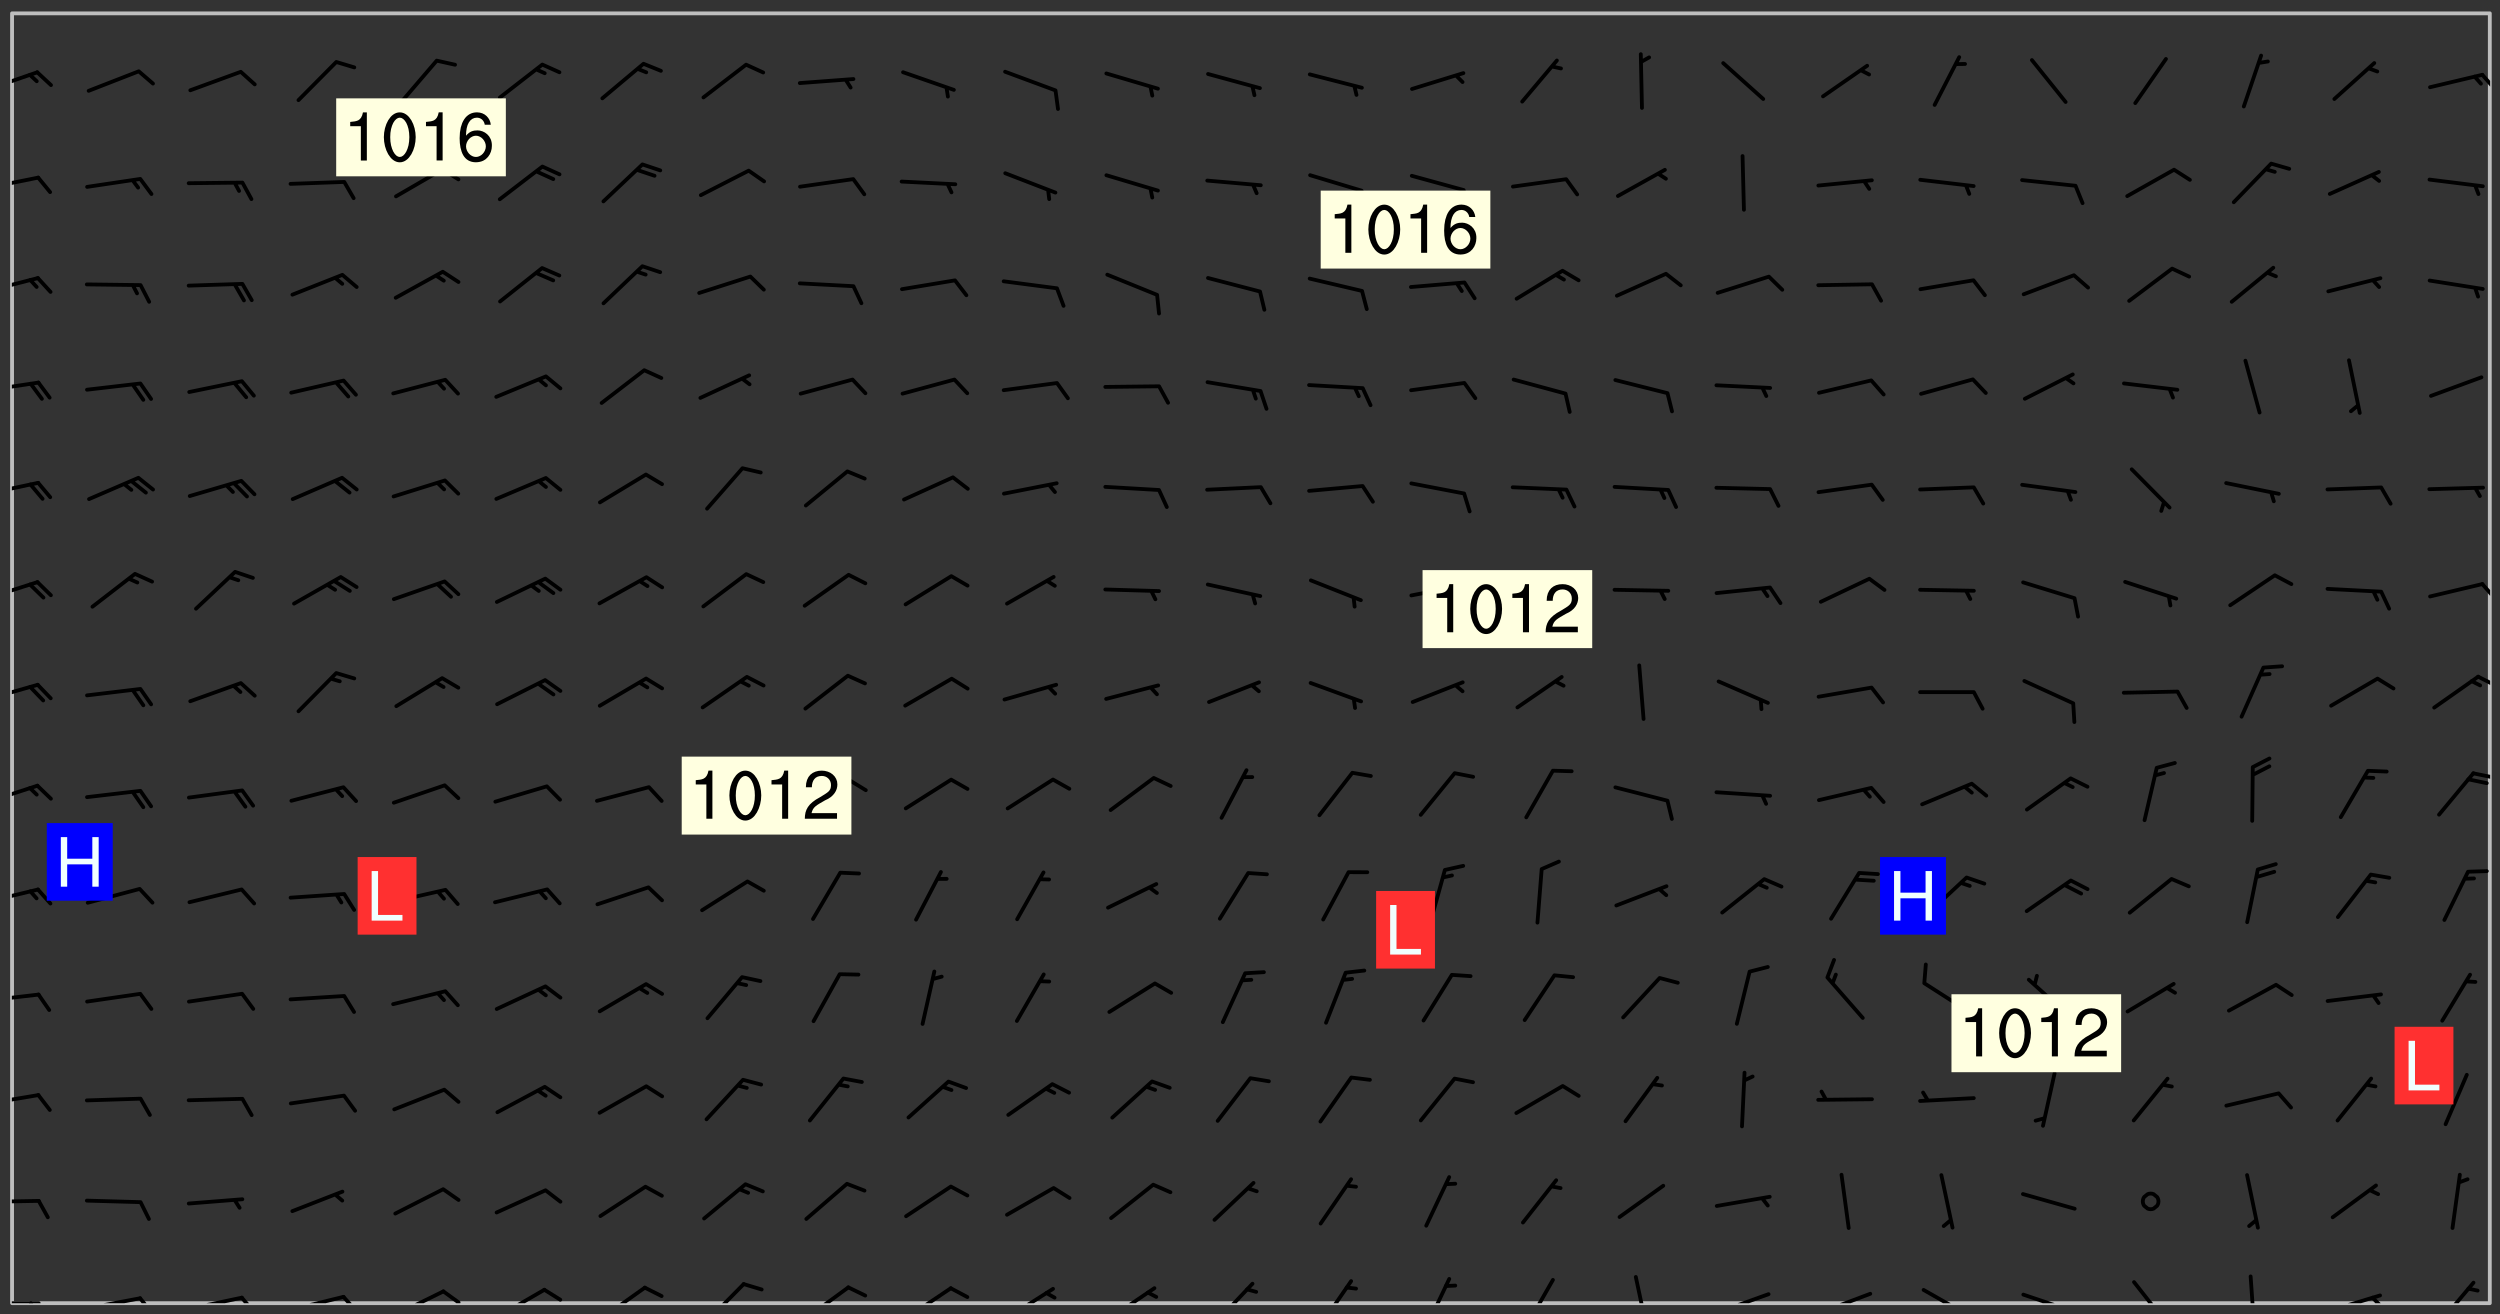 <svg xmlns="http://www.w3.org/2000/svg" role="img" xmlns:xlink="http://www.w3.org/1999/xlink" viewBox="142.45 309.95 326.84 171.84"><rect x="142.45" y="309.95" width="326.84" height="171.84" fill="#333333" stroke="none"/><defs><clipPath id="a"><path d="M144 311.672h324v168.656H144zm0 0"/></clipPath><clipPath id="b"><path d="M144 480h4v.328h-4zm0 0"/></clipPath><clipPath id="c"><path d="M146 480h2v.328h-2zm0 0"/></clipPath><clipPath id="d"><path d="M153 479h9v1.328h-9zm0 0"/></clipPath><clipPath id="e"><path d="M160 479h3v1.328h-3zm0 0"/></clipPath><clipPath id="f"><path d="M166 479h9v1.328h-9zm0 0"/></clipPath><clipPath id="g"><path d="M173 479h3v1.328h-3zm0 0"/></clipPath><clipPath id="h"><path d="M180 479h8v1.328h-8zm0 0"/></clipPath><clipPath id="i"><path d="M187 479h3v1.328h-3zm0 0"/></clipPath><clipPath id="j"><path d="M193 478h8v2.328h-8zm0 0"/></clipPath><clipPath id="k"><path d="M200 478h3v2.328h-3zm0 0"/></clipPath><clipPath id="l"><path d="M207 478h7v2.328h-7zm0 0"/></clipPath><clipPath id="m"><path d="M213 478h3v2.328h-3zm0 0"/></clipPath><clipPath id="n"><path d="M220 478h8v2.328h-8zm0 0"/></clipPath><clipPath id="o"><path d="M234 477h6v3.328h-6zm0 0"/></clipPath><clipPath id="p"><path d="M247 478h7v2.328h-7zm0 0"/></clipPath><clipPath id="q"><path d="M260 478h8v2.328h-8zm0 0"/></clipPath><clipPath id="r"><path d="M273 478h8v2.328h-8zm0 0"/></clipPath><clipPath id="s"><path d="M287 478h7v2.328h-7zm0 0"/></clipPath><clipPath id="t"><path d="M301 477h6v3.328h-6zm0 0"/></clipPath><clipPath id="u"><path d="M314 477h6v3.328h-6zm0 0"/></clipPath><clipPath id="v"><path d="M328 476h5v4.328h-5zm0 0"/></clipPath><clipPath id="w"><path d="M341 477h5v3.328h-5zm0 0"/></clipPath><clipPath id="x"><path d="M356 476h3v4.328h-3zm0 0"/></clipPath><clipPath id="y"><path d="M366 478h8v2.328h-8zm0 0"/></clipPath><clipPath id="z"><path d="M380 478h8v2.328h-8zm0 0"/></clipPath><clipPath id="A"><path d="M393 478h8v2.328h-8zm0 0"/></clipPath><clipPath id="B"><path d="M406 478h8v2.328h-8zm0 0"/></clipPath><clipPath id="C"><path d="M412 480h2v.328h-2zm0 0"/></clipPath><clipPath id="D"><path d="M421 477h6v3.328h-6zm0 0"/></clipPath><clipPath id="E"><path d="M436 476h2v4.328h-2zm0 0"/></clipPath><clipPath id="F"><path d="M446 479h8v1.328h-8zm0 0"/></clipPath><clipPath id="G"><path d="M452 479h2v1.328h-2zm0 0"/></clipPath><clipPath id="H"><path d="M461 477h6v3.328h-6zm0 0"/></clipPath><clipPath id="I"><path d="M144 466h4v2h-4zm0 0"/></clipPath><clipPath id="J"><path d="M144 452h4v3h-4zm0 0"/></clipPath><clipPath id="K"><path d="M144 439h4v3h-4zm0 0"/></clipPath><clipPath id="L"><path d="M144 425h4v4h-4zm0 0"/></clipPath><clipPath id="M"><path d="M144 412h4v4h-4zm0 0"/></clipPath><clipPath id="N"><path d="M465 410h3v2h-3zm0 0"/></clipPath><clipPath id="O"><path d="M144 399h4v3h-4zm0 0"/></clipPath><clipPath id="P"><path d="M466 398h2v2h-2zm0 0"/></clipPath><clipPath id="Q"><path d="M144 385h4v4h-4zm0 0"/></clipPath><clipPath id="R"><path d="M466 386h2v3h-2zm0 0"/></clipPath><clipPath id="S"><path d="M144 372h4v3h-4zm0 0"/></clipPath><clipPath id="T"><path d="M144 359h4v3h-4zm0 0"/></clipPath><clipPath id="U"><path d="M144 346h4v3h-4zm0 0"/></clipPath><clipPath id="V"><path d="M144 332h4v3h-4zm0 0"/></clipPath><clipPath id="W"><path d="M144 319h4v3h-4zm0 0"/></clipPath><clipPath id="X"><path d="M466 319h2v3h-2zm0 0"/></clipPath><g id="Y" clip-path="url(#clip1)"><path fill="#fff" fill-opacity="0" fill-rule="evenodd" d="M0 0h1000v1000H0zm0 0"/><path fill="#d3d3d3" fill-opacity="0" fill-rule="evenodd" d="M162.152 355.867l-.234.293.059.234.117.172.176.234.293.348.113.059.117-.172.059-.234.176-.176.465-.176h.699l.234.293.289.816.059.176.176.23.352.234.699.699.172.176.234.348.234.41.289.582.41.465.23.234.234.176.117.23.176.293.172 1.164v.234l.059.289.059.117.117.117.348.41.117.172.176.176.176.234.117.172.172.352.059.234.234.406.234-.059-.176.176-.059.93h-.582l-.234-.113-.348.113-.117.117-.059.293-.059.176-.117.172-.465.293-.059.234-.059.113v.645l.059.172v.41l.059.059v.406l.059.406.117.176.059.059.23.641-.059.293v.699l-.059.582v.234l-.059.23-.055.352v1.922l.055.117h.426l-.367.117-.023.352.891 1.168 1.742.539 1.34.359v.539l.09.809.535.715 1.52.27.891-.086.09 1.164.535.18 1.16-.18 2.055-.984 1.16-.363 1.879-.176 1.695-.18-.18.719-1.516.086-1.25.09-.805.27-1.074.809.27.719.535.898-.18.625-.266.809.266 1.078.625.898.805.18 1.25-.18-.266.723.098.504.055.293v.172l.059.293v.406l.176.117.352.117h.406l.293-.176.113-.117.059-.117.117-.23.059-.176.352-.465.23-.176.176-.059.176.059.059.176.117.988.055.469.059.172.117.234.176.059.816.059h.289l.117.234.059.406.059.352v1.105l.117.293.117.348.289.699.176.352.582.754.352.176.172.059.469.234.641.465.348.234.293.176.293.055.23.062.816.348.293.176.113.172.352.352.117.176.523.641v.289l.059.352v.348l.059.352.059.289.117.059.172.059h.176l.582.234.176.117.176.289.176.234.113.234.293.23.117.117v.41l.059.055.289.234.234.117.059.117.117.172.059.117.23.234.059.176.234.059.117.059-.117.113-.059.117v.117l-.117.293-.117.289v.582l.176.117.117.059.059.117.117.117.113.059.176.348.059.352.059.406v.176l-.059.176-.117.699v.172l.117.176.293.293h.406l.176.117.117.172.117.293v.234h-.527l-.23-.234h-.234l-.176.059-.059.699.059.348.117.176.176.41.117.23.289.469.176.055h.523l.234.059.758.641.059.293v.234l.059.059.23.348v.352l-.117.172v.293l.293.289.293.176.172.059.293.176.293.117.582.406.289.234.293.176.219.16.016.012.23.176.641.523.176.234.117.176.176.176.113.172v.641l.117.176.469.117.582.117.234.059.23.113.293.117.113.059.586.352.289.172.176.062.176.055.176.059.699.352.289.176.234.055.289.176.234.117.641.406.293.117.172.059.234.059.41.059.23.059.234.117.059.172-.41.176.469.059.059.293.113.234.176.055.234.059.176.059.406.117.641.234.117.172.059.234v.176l-.059.117-.059.406.234.234.117.059.348.117.641.23.176.117.289.117.176.176.234.465.582 1.105.176.176.348.176.176.117.352.117 1.047.523.234.059.465.113.293.059.465.176.758.582.234.234.348.465.176.176.289.234.816.699.293.176.289.289.293.176.293.289.695.641.176.176.293.234.289.234.469.289.641.582.348.234.234.293.348.348.352.465.934.992.348.406.117.176.234.059.113.117.645.176.23.113.234.059.293.176.23.117.934.699.406.406.234.176.406.176.234.117.816.348.348.234.234.117.293.289.23.117.758.352.352.172.23.059.293.117.234.059.871.176h.816l.469.23.172.059.875.699.465.117.293.059.176.059.23.059.469.059.348.059.352.059.406.059h.293l.172.059v.23l.176.176h.293l.348.059.352.059.699.117h.641l.465-.234.293-.176.172-.117.41-.172.289-.176.934-.465.469-.293.523-.293.465-.172.465-.176 1.051-.465.289-.117.41-.117.289-.117.527-.176 1.516-.699.582-.348.289-.059.293-.059.348-.117.875-.23.352-.117h.113l.234-.059.875-.234.234-.059h.812l.352-.059.816-.117.172-.059.352-.055.293-.059.23-.059.816-.176.176-.059h.348l.234-.059.465-.117.758-.172.234-.059h.348l.41-.117.289-.059 1.285-.059h.289l.41-.059.23-.059h.176l.875-.117h.406l.41-.117h.348l.352-.113.871-.059h1.75l1.047.289.41.117.289.117.352.117.289.117 1.051.172.289.059h.293l.293.059.172.059.41.059.172.059.117.059h.117l.117.059.352.059h.113l.41.066 1.922.395 1.926.395 1.52.449 1.695.719 2.145.805 1.605-.719 1.43-.805 1.16-1.078 1.25-.449 3.035-.719 1.875-.359 2.145-1.348 2.234-1.254 2.5-1.258 1.695-.449 1.785-.18 1.16-.27.625.539 1.34-.27.715-.988.984-1.344.445-.18.805-.359 1.875-.539 1.785-.449 1.25-.27 1.16-.09 1.699-.09 1.961-.27 1.25-.09h.539l.625-.09h.891l2.145-.18 2.41-.18 2.59-.09 1.695.18 1.609.09 1.43.359 1.16.719 1.875.988 1.16 1.527.266.715.629.09.355.898.535.539.535 1.527 1.074.359h.535l-.805.535.09 1.707.715 2.695.891.805.895.988.715 1.258 1.785.539 1.52-.18.355 1.344 1.609-.805.98-.539.27.27.316-.215.219-.145.801.449.449-.359h.355l.535-.27.539-.719.535-.27.625-.988 1.16.449.84.371 1.395.617 1.695-.18h1.605l1.785.09.18-1.707.535-1.344.805.27.492.848.402.406-.09.539v.359l.715.449.711-.27h1.43l.359.988.445 1.258.715 1.344 1.25.629 1.695.629.715-.18.18-.539.98-.09.449.359.086 1.258-.266.629-.535.18v.539l.715.984.266.539.984.988.801 1.078-.266.359-.09.898-.625 2.332-.355 2.066-.09 1.793-.18.719-.09.539v1.438l-.98 1.883-.359 1.707-.535.898-.805 1.168-.266.539 2.055 1.254.086.359-.355.539-.09-.18v.809l.09 1.438-.445.715-1.074.094-.266.715.535.898.805.719 1.16.809 1.34.27.445.359-.355.449-1.789-.09-1.25-.449-.715-.719-.625-.09-.176 3.59-.188 1.309h89.359V311.703h-55.27v49.082l.762.125 3.289.543 2.023 2.836v2.754l2.352.332 2.348.332h4.051l-1.379 4.16-2.023.707-2.023.703-.543.344-2.594 1.617-.188.117-2.023-2.078-.73-2.742-2.672-2.078-1.375-3.5-.066-.082-1.957-2.672 2.75-1.418v-49.082H294.422v91.414l.117.031.133.012.074.074.105.047.09.059.086.059.09.059.297.297.059.09.031.117.027.117.016.137-.031.117-.059.09-.059.086-.043.105-.047.102-.027.121v.145l.176.27.148.148.074.086.074.074.043.105.062.09.059.086.043.105.059.09.047.102.043.105.059.086.117.18.074.074.062.086.059.09.043.105.059.09.059.086.062.09.059.09.043.102.117.18.074.074.059.086.074.074.09.059.105.047h.148l.133-.016.133.016.102-.047.074-.074.047-.102-.016-.133v-.148l-.047-.105-.027-.117-.047-.102-.027-.121-.043-.102-.062-.09-.043-.102-.043-.105-.031-.117-.016-.133-.012-.137.086-.059.059-.086.121-.031.043.105.016.133v.117l.059.102.059.09.09.059.148.148.059.09.043.105-.012.102.086.059.105.047.086.059.09.059.074.074-.117.027-.105.047-.086.059-.074.074-.059.09-.062.086-.027.121-.047.102-.043.105-.031.117-.012.133-.016.133v.148l.027.117.047.105.043.102.059.09.074.074.09.059.074.074.09.059.059.09.043.105.047.102.117.031.133.016h.148l.117-.031.105.043.043.105.047.102.027.121L299.5 410l.027.117.031.121.027.117.105.043.102.047.133-.016.148.148.062.086.074.074.07.074.09.062.105.043.102.043.117.031.137.016.117-.031.074-.074.027-.117-.012-.133-.031-.121-.027-.117.043-.105h.117l.09.062.117.027h.148l.133.016h.148l.133.016.133-.016h.148l.133-.016.133-.012.137.012.117-.027.133-.016.191-.059-.059.176-.016.133-.027.121-.016.133-.059.086-.133.016-.105.047-.105.043-.117.031-.117.027-.266.031h-.148l-.133.016-.074.074.059.086.148.148.117.18.074.07.09.062.09.059.086.059.09.059.102.043.105.062.105.043.086.059.105.047.102.043.18.117.059.09-.043.102-.047.105.016.133.223.223.059.09.043.102.031.121.043.102.016.133.031.117.012.137.031.117.148.148.102.043.105.043.117.031.133.016.137.016h.117l.117-.031.09-.059.043-.105.047-.102.043-.105.031-.117.012-.133v-.148l-.012-.133-.016-.133-.031-.117-.043-.105-.047-.105-.043-.102-.043-.105-.016-.133.016-.133.027-.117.031-.117.027-.121.047-.102.09-.059.086-.062.074-.074.09-.059.223-.223.059-.086.074-.074.117-.18.059-.086v-.148l-.074-.074-.102-.047-.105-.043-.102-.043-.059-.09-.047-.105-.027-.117.09-.059.117-.031.102-.043.18-.117.148-.148.012-.133-.012-.105-.09-.059-.133.016h-.148l-.133.016-.133-.016-.121-.031-.086-.059-.074-.074-.059-.09-.062-.086-.117-.18-.059-.086.031-.121.086-.059.121-.031.059-.086v-.121l-.031-.117-.059-.09-.059-.086-.047-.105-.027-.117-.016-.133.059-.09.074-.074.09-.059.117-.18.074-.074.059-.086.148-.148.121-.031.133-.016.133.016.074.074.043.105.016.133-.031.117-.117.031-.133.012-.148.148-.043.105-.047.102-.027.121-.031.117v.148l.031.117.043.105.059.09.074.07.074.074.117.031.121.027.117-.027.133-.016h.117l.09.059.074.074.047.105.059.086.102.047.133.016.105.043.086.059-.012.105-.074.074-.18.117-.059.09-.09.059-.07.074-.074.074-.062.09-.027.117-.016.133.016.133-.016.133v.148l.016.133.027.117.031.121.074.074.09.059.086.059.09.059.117.031v.086l-.102.047-.09.059-.266.031-.117.027h-.148l-.105.043-.102.047-.059.09-.062.234-.012.133-.031.121-.016.133v.293l-.012.133.012.137.016.133.133.016.133.012.121.031.086.059.074.074.047.105.043.102.016.133v.445l-.016.133v.445l.031.266.027.117.016.133.031.117.086.211.031.266v.148l-.031.117-.027.117-.031.121-.027.117-.031.117-.031.121-.012.133-.016.133.09.059.117-.031.102.016.047.105-.031.266v.441l-.043.105-.047.105-.043.102-.043.105-.059.086-.031.121-.043.117-.031.117-.016.133.016.133.059.09.105.047.086.059.059.086-.012.137-.031.117-.043.102v.445l-.016.133v.148l-.031.117-.043.105-.027.117-.047.105-.043.102-.031.121-.027.117-.031.133-.031.117-.027.117-.043.105-.031.117-.031.121-.012.133-.016.133v.297l.027.117v.148l.047.398.027.117.059.09.121.031h.148l.133-.016.059.09v.117l-.059.09-.09.059-.102.043-.105.047-.09.059-.086.059-.137.016-.117-.031-.133-.016-.102.047-.062.086-.012.137-.016.133-.031.117-.027.117-.016.133-.031.121v.297l.016.133.031.117v.148l.012.133v.148l-.027.117-.047.102-.027.121-.031.117-.059.09-.074.074-.102.043-.105.047-.117.027-.121.031-.102-.047.059-.086.105-.047.027-.117.031-.117.027-.121.031-.117v-.148l.016-.133-.031-.117-.043-.105-.105.016-.074.074-.102.043-.09.062-.074.074-.043.102-.016.133-.031.117L304.25 426l-.031.117-.027.117-.031.121-.027.117-.031.117-.043.105-.09.059h-.09l-.117-.031-.031-.086.016-.137-.031-.117v-.148l-.012-.133v-.148l-.062-.234-.027-.121-.043-.102-.047-.105-.059-.086-.059-.09-.043-.105-.062-.086-.148-.148-.07-.074-.105-.047-.105-.043-.102-.043-.297-.297-.09-.074-.086-.059-.105-.043-.09-.062-.086-.059-.105-.043-.09-.059-.086-.062-.074-.07-.105-.047-.086-.059-.105-.043-.09-.062-.102-.043-.105-.043-.086-.059-.105-.047-.105-.043-.102-.047-.09-.059-.102-.043-.105-.043-.09-.062-.117-.027-.133-.016-.133.016H299.75l-.133.016-.117-.031-.09-.059-.074-.074-.09-.059-.102-.047h-.148l-.121-.027-.102-.043-.074-.074-.117-.18-.09-.059-.102-.043-.09-.062-.105-.043-.09-.059-.086-.059-.105-.047-.059-.086-.059-.09-.043-.105-.047-.102-.074-.074-.086-.059-.074-.074-.09-.059-.223-.223-.043-.105-.031-.266.105-.043h.145l.105.043.074.074.09.059.086.059.105.047.09.059.148.148.07.074.148.148.062.086.074.074.086.059.074.074.09.062.09.059.086.059.27.176.102.047.105.043.102.043.047-.074.059-.086.074-.074.07-.074.105.043.074.074.059.09.043.102.047.105.043.105.121.027.117-.027.074-.09.043-.105.059-.09.074-.074.105-.043.117-.027.133.012.09.059.148.148.059.09.043.105.047.102.043.105.043.102.105.047.105.043.133.016.086-.059.059-.09.074-.074.105-.043.117.027.105.047.102.043.105.043.102.047.18.117v.117l-.016.133.016.133.016.137.059.086.102.047.121.027.117.031h.148l.117-.031.059-.09.18-.117.059-.09.074-.074.059-.086.117-.18.18-.117.117.031.09.059.043.074-.016.133v.117l.09.059h.148l.133-.016.133-.012.266-.031.105-.043.117-.031.121-.027.074-.074.07-.074.062-.09-.016-.105-.047-.102-.102-.043-.105-.016-.117.027-.266.031h-.148l-.074-.074-.09-.059-.117-.031-.117-.027-.133-.016h-.148l-.133.016h-.297l-.105-.047-.148-.148-.043-.102-.059-.09.223-.223.086-.059.105-.043.117-.031.133-.016.133.016.137.016.102.043.133-.012.09-.062.102-.043.062-.09-.047-.102-.09-.059-.117-.031-.102-.043-.059-.09-.062-.09v-.117l.016-.133.105-.047.074-.07v-.121l-.09-.059-.031-.117.09-.059.074-.074.043-.105.059-.09.047-.102.016-.133v-.148l-.047-.105-.043-.102-.09-.059-.133-.016-.102-.043-.137-.016-.117-.031h-.445l-.133-.016-.133-.012-.133-.016-.117-.031h-.148l-.133-.016-.133-.012-.266-.031-.121-.043-.086-.059-.074-.074v-.148l.012-.133.105-.047.102-.043.133-.016h.152l.133-.016h.293l.121.031.102.043.09.059.234.062.121-.047.09-.059.102-.043.133-.016.105.043.102.047.133.012.121-.027h.145l.121-.031.117-.027.105-.047.074-.074.086-.059.148-.148.059-.086.047-.105.027-.117.016-.105-.102-.043-.09-.059-.117-.031-.105-.043-.09-.062-.074-.086-.074-.074-.102-.043-.105-.047-.102-.043-.059-.09-.047-.102-.086-.211-.062-.086-.059-.09-.074-.074-.086-.059h-.27l-.117.031-.09.059-.102.043-.133.016-.105-.016-.027-.117-.062-.09-.117-.031-.102-.043-.148-.148-.031-.117-.016-.105.074-.074.18-.117.117-.027.117-.031.137.016.102.043.105.043.102.047.105.043.117.031.133.016.117.027.133.016.105-.016.09-.059-.074-.074-.105-.043-.074-.074-.074-.09-.148-.148-.086-.059-.09-.059-.074-.074-.09-.059-.102-.047-.121-.027-.102-.047-.105-.043-.117-.031-.102-.043-.121-.031h-.148l-.117.031-.105.043-.086.062-.18.117-.086.059-.09.059-.105.047-.086.059-.105.043-.102.043-.105.047-.074.074-.059.09-.059.086-.047.105-.059.086-.074.074-.133-.012-.117-.031h-.117l-.074.074-.09.059-.074.074-.09.059-.086.059-.105.047-.102.043-.137.016-.102-.043-.148-.148-.105-.047h-.086l-.105.047-.102.043-.121.031-.117-.031-.074-.074v-.117l.031-.121.074-.07.059-.09.074-.074.117-.031.105-.043h.293l.133-.016.137-.016.102-.043.09-.059.102-.047.09-.059.133-.012.09.059.133.012.09-.059.086-.059.105-.043.09-.059.086-.062.09-.059.148-.148.059-.086.059-.09.105-.043.133-.016.117.027.121.031.059-.059.059-.09.031-.266.027-.117.105.012.133.016.102-.043.09-.059.059-.09.074-.074.059-.09.047-.102.012-.133-.012-.133-.047-.105-.148-.148-.059-.09-.059-.086-.043-.105v-.445l.016-.133v-.148l.012-.133-.059-.059-.09.059-.102-.043-.18-.117-.086-.059-.062-.09-.059-.09-.074-.074-.086-.059-.121.031-.102.012-.105.047-.086.059-.105.043-.148.148-.09.059-.086.059-.09.062-.105.043-.133.016v-.121l.105-.043.117-.031.074-.07.043-.105v-.148l-.027-.117-.148-.148-.133-.016h-.148l-.117.031-.105.043-.102.043-.09.062-.117.027-.074-.074.012-.133-.043-.102-.043-.105-.09-.059-.117.027-.121.031-.117.031-.102.043-.121.031-.102.043-.105.043-.09.059-.102.016v-.117l.016-.133-.059-.09-.074.043-.148.148-.059.09-.074.074-.047.105-.043.102-.074.074-.059.09-.074.074-.059.086-.074.074-.09.062-.074.07-.074.074-.102.016-.133.016-.105-.043v-.121l.148-.148.043-.102.059-.09.047-.102.043-.105.059-.09.031-.117.043-.102.031-.121.027-.117.047-.105.043-.102.043-.105.074-.07.09-.062.09-.059.102-.043h.297l.266-.031.105-.043-.074-.074-.117-.031-.105-.043-.09-.059-.102-.047-.09-.059-.102-.043-.105-.043-.09-.062-.086-.059-.105-.043-.102-.043-.121-.031-.117-.031-.102-.043L297.5 410.25l-.102-.043-.09-.059-.043-.105-.016-.133.102-.043.133-.016.137.016.133-.016.102-.043.059-.09.016-.105-.09-.059-.074-.074-.102-.043-.09-.059-.148-.148-.043-.105-.016-.133v-.293l-.059-.09-.09-.059-.074-.074-.043-.105-.031-.117-.059-.09-.074-.074-.117-.027-.074-.074-.09-.059-.09-.062-.086-.059-.074-.074-.059-.086-.047-.105-.086-.059-.148-.148-.195-.059-.133.016-.102.043-.074.074-.047.102-.043.105-.059.09-.059.086-.297.297-.09.059h-.086l-.062-.086-.043-.105.031-.117.059-.09.027-.117-.012-.133-.09-.062-.105.047-.117.027-.117.031-.27.176-.102.047-.117.027-.105.047-.09.059-.102.043-.059-.086-.047-.105.016-.133.047-.105.07-.074.074-.07.059-.09v-.148l-.043-.105h-.238l-.102.047-.031.117-.027.117-.031.121-.074.043-.133.016-.074-.047-.043-.102-.043-.105-.047-.102-.043-.105-.121.031-.102.043-.133.016-.117.031-.105.043-.09.059-.102.047-.121.027-.133.016-.102-.043-.059-.09-.047-.105-.043-.102-.043-.105v-.117l.059-.09.086-.059.18-.117.102-.047.105-.043.105-.059.102-.043.09-.062.102-.043.105-.059.102-.047.09-.059.105-.043.102-.043.09-.062.102-.043.137-.016.117.031.102.043.121.031.102.043.105.047.102.043.105.043.102.047.105.043.102.043.105.047.086.059.105.043.117.031.105.043.102.047.09.059.105.043.102.043.105.047.117.027.102.047.121.027h.148l.086-.059.016-.102.059-.09-.027-.117-.074-.074-.117-.18-.074-.074-.09-.074-.18-.117-.086-.059-.105-.043-.102-.047-.27-.176-.059-.09-.074-.074-.059-.09-.043-.102-.031-.117-.016-.137v-.562l-.012-.133-.016-.133-.031-.117-.016-.133-.012-.133-.031-.121-.223-.223-.059-.086-.016-.105.031-.117.133-.016v-91.414H172.992v1.453l-.059.234-.352 1.051-.172.523-.117.348-.176.41-.117.172-.234.293-.23.059h-.352l-.117.059-.23.406v.293l.117.176.23.23.117.234.641.758.293.465.176.234.23.352.234.348.641.816.176.465.172.41.117.695.176.469.117 1.398.059.465v.875l.117 1.047v4.781l-.059.465-.352 1.281-.176.523-.113.41-.352.93L172.934 336l-.234.582-.117.176-.172.348-.176.406-.352.816-.059.293-.113.293-.117.289-.059.176-.117.875-.059.406-.059.117-.059.176-.059.172-.23.527-.117.172v.234l-.117.234-.059.172-.176.586v.289l-.059.176v.293l-.059.113-.059.527v.172l-.055.234v2.621l-.176.816-.117.176-.176.234-.117.172-.113.234-.586.934-.23.289-.293.465-.176.234-.289.352-.352.699-.113.23-.176.41-.176.23-.406.527-.816.699-.293.172-.289.234-.176.117-.176.176-.523.406-.527.176-.172.176-.234.055-.641.176h-.758m12.211 31.023l-1.074.449.359.895 1.25-.715.445-.539-.98-.09"/><path fill="#d3d3d3" fill-opacity="0" fill-rule="evenodd" d="M201.508 416.598h-.895l.449.629.98.359.805-.09.445-.988-.176.09-.715-.355-.895.355m154.621 59.07l-.059-.523v-.293l.113-.293.059-.23.469-.469h.113l.117-.113.117-.059h.176l.234-.059h.348l.234.059.117.059.23.172.059.176.117.582v.293l-.117.176-.172.289-.176.176-.527.523-.23.234-.117.059h-.176l-.117-.059-.406-.293-.176-.117-.117-.059-.059-.113-.055-.117m6.641-10.957l-.059-.172v-1.109l.059-.172.176-.059.172-.059h.176l.234-.059.117.059.059.699-.059.172-.117.176-.117.059-.234.523-.113.059h-.234l-.059-.117m9.613-14.391l-.117-.176v-.699l.293-.875.117-.172.176-.352.113-.23.117-.293.352-.758.117-.23.172-.234h.176l.117-.059h.641l.117.059.234.234.172.113.352.293.117.117.113.176v.113l.117.059.117.117v.699l-.059.176v.23l-.059.176-.348 1.051-.117.23-.117.234-.117.059-.23.234-.641.289h-.875l-.41-.117-.641-.465"/><path fill="none" stroke="#bebebe" stroke-linecap="round" stroke-linejoin="round" stroke-miterlimit="10" stroke-width=".5" d="M467.957 311.695H144.027v168.625h323.93v-168.625"/><g clip-path="url(#a)"><path fill="#fff" fill-opacity="0" fill-rule="evenodd" d="M144 311.672v168.656h324V311.672H144"/></g><g clip-path="url(#b)"><path fill="none" stroke="#000" stroke-linecap="round" stroke-linejoin="round" stroke-miterlimit="10" stroke-width=".5" d="M147.512 480.328h-7.023"/></g><g clip-path="url(#c)"><path fill="none" stroke="#000" stroke-linecap="round" stroke-linejoin="round" stroke-miterlimit="10" stroke-width=".5" d="M146.492 480.328l.574 1.082"/></g><g clip-path="url(#d)"><path fill="none" stroke="#000" stroke-linecap="round" stroke-linejoin="round" stroke-miterlimit="10" stroke-width=".5" d="M160.77 479.68l-6.906 1.301"/></g><g clip-path="url(#e)"><path fill="none" stroke="#000" stroke-linecap="round" stroke-linejoin="round" stroke-miterlimit="10" stroke-width=".5" d="M160.77 479.68l1.531 1.914"/></g><g clip-path="url(#f)"><path fill="none" stroke="#000" stroke-linecap="round" stroke-linejoin="round" stroke-miterlimit="10" stroke-width=".5" d="M174.066 479.602l-6.875 1.453"/></g><g clip-path="url(#g)"><path fill="none" stroke="#000" stroke-linecap="round" stroke-linejoin="round" stroke-miterlimit="10" stroke-width=".5" d="M174.066 479.602l1.574 1.883"/></g><g clip-path="url(#h)"><path fill="none" stroke="#000" stroke-linecap="round" stroke-linejoin="round" stroke-miterlimit="10" stroke-width=".5" d="M187.359 479.496l-6.828 1.668"/></g><g clip-path="url(#i)"><path fill="none" stroke="#000" stroke-linecap="round" stroke-linejoin="round" stroke-miterlimit="10" stroke-width=".5" d="M187.359 479.496l1.633 1.832"/></g><g clip-path="url(#j)"><path fill="none" stroke="#000" stroke-linecap="round" stroke-linejoin="round" stroke-miterlimit="10" stroke-width=".5" d="M200.414 478.781l-6.309 3.094"/></g><g clip-path="url(#k)"><path fill="none" stroke="#000" stroke-linecap="round" stroke-linejoin="round" stroke-miterlimit="10" stroke-width=".5" d="M200.414 478.781l1.988 1.441"/></g><g clip-path="url(#l)"><path fill="none" stroke="#000" stroke-linecap="round" stroke-linejoin="round" stroke-miterlimit="10" stroke-width=".5" d="M213.617 478.57l-6.086 3.516"/></g><g clip-path="url(#m)"><path fill="none" stroke="#000" stroke-linecap="round" stroke-linejoin="round" stroke-miterlimit="10" stroke-width=".5" d="M213.617 478.57l2.082 1.301"/></g><g clip-path="url(#n)"><path fill="none" stroke="#000" stroke-linecap="round" stroke-linejoin="round" stroke-miterlimit="10" stroke-width=".5" d="M226.754 478.293l-5.727 4.07"/></g><path fill="none" stroke="#000" stroke-linecap="round" stroke-linejoin="round" stroke-miterlimit="10" stroke-width=".5" d="M226.754 478.293l2.195 1.102"/><g clip-path="url(#o)"><path fill="none" stroke="#000" stroke-linecap="round" stroke-linejoin="round" stroke-miterlimit="10" stroke-width=".5" d="M239.676 477.828l-4.941 5"/></g><path fill="none" stroke="#000" stroke-linecap="round" stroke-linejoin="round" stroke-miterlimit="10" stroke-width=".5" d="M239.676 477.828l2.352.707"/><g clip-path="url(#p)"><path fill="none" stroke="#000" stroke-linecap="round" stroke-linejoin="round" stroke-miterlimit="10" stroke-width=".5" d="M253.359 478.258l-5.676 4.141"/></g><path fill="none" stroke="#000" stroke-linecap="round" stroke-linejoin="round" stroke-miterlimit="10" stroke-width=".5" d="M253.359 478.258l2.207 1.07"/><g clip-path="url(#q)"><path fill="none" stroke="#000" stroke-linecap="round" stroke-linejoin="round" stroke-miterlimit="10" stroke-width=".5" d="M266.754 478.371l-5.836 3.918"/></g><path fill="none" stroke="#000" stroke-linecap="round" stroke-linejoin="round" stroke-miterlimit="10" stroke-width=".5" d="M266.754 478.371l2.164 1.152"/><g clip-path="url(#r)"><path fill="none" stroke="#000" stroke-linecap="round" stroke-linejoin="round" stroke-miterlimit="10" stroke-width=".5" d="M280.117 478.449l-5.934 3.762"/></g><path fill="none" stroke="#000" stroke-linecap="round" stroke-linejoin="round" stroke-miterlimit="10" stroke-width=".5" d="M279.254 478.996l1.066.605"/><g clip-path="url(#s)"><path fill="none" stroke="#000" stroke-linecap="round" stroke-linejoin="round" stroke-miterlimit="10" stroke-width=".5" d="M293.375 478.359l-5.82 3.941"/></g><path fill="none" stroke="#000" stroke-linecap="round" stroke-linejoin="round" stroke-miterlimit="10" stroke-width=".5" d="M292.527 478.934l1.086.57"/><g clip-path="url(#t)"><path fill="none" stroke="#000" stroke-linecap="round" stroke-linejoin="round" stroke-miterlimit="10" stroke-width=".5" d="M306.195 477.777l-4.828 5.105"/></g><path fill="none" stroke="#000" stroke-linecap="round" stroke-linejoin="round" stroke-miterlimit="10" stroke-width=".5" d="M305.492 478.52l1.184.324"/><g clip-path="url(#u)"><path fill="none" stroke="#000" stroke-linecap="round" stroke-linejoin="round" stroke-miterlimit="10" stroke-width=".5" d="M319.09 477.438l-3.988 5.785"/></g><path fill="none" stroke="#000" stroke-linecap="round" stroke-linejoin="round" stroke-miterlimit="10" stroke-width=".5" d="M318.512 478.277l1.219.141"/><g clip-path="url(#v)"><path fill="none" stroke="#000" stroke-linecap="round" stroke-linejoin="round" stroke-miterlimit="10" stroke-width=".5" d="M331.918 477.152l-3.012 6.352"/></g><path fill="none" stroke="#000" stroke-linecap="round" stroke-linejoin="round" stroke-miterlimit="10" stroke-width=".5" d="M331.477 478.078l1.227-.055"/><g clip-path="url(#w)"><path fill="none" stroke="#000" stroke-linecap="round" stroke-linejoin="round" stroke-miterlimit="10" stroke-width=".5" d="M345.473 477.281l-3.492 6.098"/></g><g clip-path="url(#x)"><path fill="none" stroke="#000" stroke-linecap="round" stroke-linejoin="round" stroke-miterlimit="10" stroke-width=".5" d="M356.309 476.895l1.465 6.871"/></g><g clip-path="url(#y)"><path fill="none" stroke="#000" stroke-linecap="round" stroke-linejoin="round" stroke-miterlimit="10" stroke-width=".5" d="M373.664 479.145l-6.617 2.367"/></g><g clip-path="url(#z)"><path fill="none" stroke="#000" stroke-linecap="round" stroke-linejoin="round" stroke-miterlimit="10" stroke-width=".5" d="M386.961 479.094l-6.578 2.469"/></g><g clip-path="url(#A)"><path fill="none" stroke="#000" stroke-linecap="round" stroke-linejoin="round" stroke-miterlimit="10" stroke-width=".5" d="M400.039 482.07l-6.105-3.48"/></g><g clip-path="url(#B)"><path fill="none" stroke="#000" stroke-linecap="round" stroke-linejoin="round" stroke-miterlimit="10" stroke-width=".5" d="M413.629 481.453l-6.656-2.25"/></g><g clip-path="url(#C)"><path fill="none" stroke="#000" stroke-linecap="round" stroke-linejoin="round" stroke-miterlimit="10" stroke-width=".5" d="M412.66 481.125l.199 1.211"/></g><g clip-path="url(#D)"><path fill="none" stroke="#000" stroke-linecap="round" stroke-linejoin="round" stroke-miterlimit="10" stroke-width=".5" d="M425.789 483.09l-4.344-5.523"/></g><g clip-path="url(#E)"><path fill="none" stroke="#000" stroke-linecap="round" stroke-linejoin="round" stroke-miterlimit="10" stroke-width=".5" d="M437.176 483.832l-.488-7.008"/></g><g clip-path="url(#F)"><path fill="none" stroke="#000" stroke-linecap="round" stroke-linejoin="round" stroke-miterlimit="10" stroke-width=".5" d="M453.609 479.312l-6.727 2.031"/></g><g clip-path="url(#G)"><path fill="none" stroke="#000" stroke-linecap="round" stroke-linejoin="round" stroke-miterlimit="10" stroke-width=".5" d="M452.633 479.609l.863.871"/></g><g clip-path="url(#H)"><path fill="none" stroke="#000" stroke-linecap="round" stroke-linejoin="round" stroke-miterlimit="10" stroke-width=".5" d="M465.824 477.641l-4.523 5.379"/></g><path fill="none" stroke="#000" stroke-linecap="round" stroke-linejoin="round" stroke-miterlimit="10" stroke-width=".5" d="M465.164 478.422l1.199.258"/><g clip-path="url(#I)"><path fill="none" stroke="#000" stroke-linecap="round" stroke-linejoin="round" stroke-miterlimit="10" stroke-width=".5" d="M147.512 466.949l-7.023.129"/></g><path fill="none" stroke="#000" stroke-linecap="round" stroke-linejoin="round" stroke-miterlimit="10" stroke-width=".5" d="M147.512 466.949l1.191 2.145m12.125-1.98l-7.023-.199m7.023.199l1.09 2.199m12.215-2.578l-7.004.559m5.984-.477l.66 1.035m13.445-2.113l-6.547 2.551m5.594-2.18l.93.801m13.195-1.488l-6.262 3.184m6.262-3.184l2.012 1.406m11.371-1.266l-6.398 2.902m6.398-2.902l1.945 1.496m11.117-1.961l-5.891 3.836m5.891-3.836l2.145 1.184m10.934-1.508L234.5 469.254m5.414-4.48l2.266.934m-3.055-.281l1.133.469m12.922-1.176l-5.316 4.59m5.316-4.59l2.289.887m11.297-.531l-5.859 3.879m5.859-3.879l2.156 1.168m11.277-.977l-6.098 3.496m6.098-3.496l2.078 1.305m10.941-1.738l-5.508 4.363m5.508-4.363l2.25.984m10.863-1.219l-5.105 4.832m4.363-4.129l1.164.391m12.332-1.574l-3.98 5.793m3.402-4.949l1.219.137m12.188-1.262l-3.004 6.355m2.566-5.43l1.227-.059m13.195-.453l-4.344 5.527m3.711-4.723l1.207.219m13.426-.305l-5.715 4.09m19.633-2.645l-6.922 1.199m5.918-1.027l.75.969m10.578 2.941l-.938-6.965m14.512 6.918l-1.457-6.871m1.246 5.871l-.941.789m17.121-2.266l-6.762-1.918m17.719.961l-.02-.203-.059-.191-.098-.176-.457-.375-.191-.059-.199-.02-.199.02-.191.059-.461.375-.094.176-.059.191-.02.203.02.199.059.191.094.176.461.375.191.059.199.02.199-.02.191-.059.457-.375.098-.176.059-.191.02-.199m13 3.438l-1.418-6.879m1.211 5.879l-.941.785m16.586-5.305l-5.664 4.16m4.84-3.555l1.105.531m10.68-2.539l-.957 6.965m.82-5.949l1.148-.426"/><g clip-path="url(#J)"><path fill="none" stroke="#000" stroke-linecap="round" stroke-linejoin="round" stroke-miterlimit="10" stroke-width=".5" d="M147.465 453.117l-6.93 1.164"/></g><path fill="none" stroke="#000" stroke-linecap="round" stroke-linejoin="round" stroke-miterlimit="10" stroke-width=".5" d="M147.465 453.117l1.496 1.945m11.867-1.477l-7.023.227m7.023-.227l1.219 2.129m12.094-2.109l-7.023.188m7.023-.188l1.211 2.133m12.07-2.551l-6.953 1.02m6.953-1.02l1.453 1.977m11.656-2.754l-6.539 2.574m6.539-2.574l1.863 1.594m11.277-1.965l-6.195 3.32m6.195-3.32l2.039 1.367m-2.941-.883l1.02.68m13.156-1.238l-6.109 3.469m6.109-3.469l2.07 1.316m10.574-2.164l-4.77 5.164m4.77-5.164l2.371.625m-3.066.125l1.188.312m12.633-1.227l-4.387 5.488m4.387-5.488l2.41.453m-3.051.348l1.207.227m13.168-.629l-5.227 4.695m5.227-4.695l2.305.844m-3.066-.16l1.152.422m13.191-.77l-5.762 4.02m5.762-4.02l2.184 1.117m-3.02-.531l1.09.559m12.781-1.496l-5.199 4.727m5.199-4.727l2.309.828m-3.066-.141l1.156.414m12.453-1.527l-4.273 5.578m4.273-5.578l2.422.402m10.773-.492l-4.035 5.758m4.035-5.758l2.434.301m11.074-.156l-4.418 5.465m4.418-5.465l2.406.469m11.734.496l-6.07 3.535m6.07-3.535l2.086 1.293m10.27-2.359l-4.152 5.672m3.547-4.848l1.215.176m10.797-1.676l-.332 7.02m.281-5.996l1.109-.523m8.574 3.051l7.027-.082m-6.004.07l-.59-1.074m12.887 1.234l7.02-.375m-5.996.32l-.633-1.051m15.676 4.348l1.516-6.859m-1.293 5.863l-1.184.328m17.246-5.492l-4.422 5.461m3.777-4.668l1.203.234m13.965.898L433.512 454.5m6.84-1.605l1.617 1.848m10.477-3.785l-4.395 5.484m3.754-4.688l1.207.23m11.938-1.516l-2.773 6.457"/><g clip-path="url(#K)"><path fill="none" stroke="#000" stroke-linecap="round" stroke-linejoin="round" stroke-miterlimit="10" stroke-width=".5" d="M147.488 439.977l-6.977.816"/></g><path fill="none" stroke="#000" stroke-linecap="round" stroke-linejoin="round" stroke-miterlimit="10" stroke-width=".5" d="M147.488 439.977l1.398 2.02m11.906-2.117l-6.953 1.012m6.953-1.012l1.449 1.977m11.863-1.984l-6.953 1.023m6.953-1.023l1.457 1.977m11.891-1.688l-7.016.445m7.016-.445l1.285 2.09m11.934-2.711l-6.824 1.688m6.824-1.688l1.637 1.828m-2.629-1.582l.816.914m13.266-1.797l-6.371 2.961m6.371-2.961l1.957 1.477m-2.883-1.047l.977.742m13.105-1.469l-6.059 3.559m6.059-3.559l2.094 1.281m-2.973-.766l1.043.645m12.387-2.07l-4.527 5.375m4.527-5.375l2.398.516m-3.059.266l1.199.258m12.223-1.422l-3.418 6.141m3.418-6.141l2.453.051m9.922-.406l-1.539 6.855m1.316-5.859l1.184-.324m13.34-.289l-3.512 6.086m3-5.199l1.227.043m13.824.25l-5.961 3.727m5.961-3.727l2.125 1.227m9.672-2.559l-2.922 6.391m2.922-6.391l2.449-.145m-2.875 1.074l1.227-.074m12.336-.93l-2.566 6.543m2.566-6.543l2.438-.281m-2.812 1.23l1.219-.141m13.039-.523l-3.703 5.969m3.703-5.969l2.449.164m10.961-.105l-3.891 5.852m3.891-5.852l2.441.242m11.316.105l-4.773 5.156m4.773-5.156l2.371.625m9.391-1.457l-1.672 6.824m1.672-6.824l2.379-.605m7.789 1.371l4.625 5.289m-4.625-5.289l.871-2.293m-.199 3.062l.434-1.145m11.562 1.125l5.918 3.793m-5.918-3.793l.199-2.445m13.465 1.988l5.219 4.703m-4.461-4.02l.301-1.191m17.883 1.055l-6.031 3.609m5.152-3.082l1.051.633m13.207-1.043l-6.16 3.379m6.16-3.379l2.051 1.344m11.672-.086l-6.977.863m5.961-.738l.703 1.004m11.957-3.707l-3.637 6.016m3.109-5.141l1.223.07"/><g clip-path="url(#L)"><path fill="none" stroke="#000" stroke-linecap="round" stroke-linejoin="round" stroke-miterlimit="10" stroke-width=".5" d="M147.414 426.242l-6.828 1.652"/></g><path fill="none" stroke="#000" stroke-linecap="round" stroke-linejoin="round" stroke-miterlimit="10" stroke-width=".5" d="M147.414 426.242l1.629 1.832m-2.621-1.594l.812.918m13.477-1.234l-6.789 1.809m6.789-1.809l1.672 1.797m11.66-1.727l-6.824 1.668m6.824-1.668l1.633 1.832m11.773-1.238l-7.008.48m7.008-.48l1.301 2.082m-2.32-2.012l.648 1.039m13.609-1.652l-6.852 1.566m6.852-1.566l1.605 1.855m-2.605-1.629l.805.93m13.496-1.215l-6.824 1.684m6.824-1.684l1.637 1.828m-2.633-1.582l.82.914m13.414-1.426l-6.672 2.215m6.672-2.215L229 427.652m11.172-2.465l-5.934 3.762m5.934-3.762l2.133 1.211m10-2.355l-3.566 6.051m3.566-6.051l2.449.105m10.707-.195l-3.25 6.23m2.777-5.324l1.227-.012m12.66-.84l-3.449 6.121m2.949-5.23l1.227.031m14.02.594l-6.312 3.09m5.395-2.641l.992.723m11.941-2.609l-3.711 5.969m3.711-5.969l2.445.164m10.672-.277l-3.316 6.191m3.316-6.191l2.453.008m10.141-.297l-1.875 6.77m1.875-6.77l2.395-.535m-2.668 1.52l1.199-.266m11.73-.836l-.555 7.004m.555-7.004l2.25-.977m14.066 3.219l-6.559 2.52m5.605-2.152l.926.805m12.812-2.098l-5.5 4.371m5.5-4.371l2.25.977m-3.051-.34l1.125.488m12.078-1.934l-3.672 5.988m3.672-5.988l2.449.148m-2.984.723l2.449.148m12.133-.422l-5.141 4.793m5.141-4.793l2.32.801m-3.066-.102l1.16.398m13.219-.703l-5.773 4.004m5.773-4.004l2.184 1.125m-3.023-.543l2.184 1.125m11.82-1.91l-5.469 4.41m5.469-4.41l2.258.961m9.016-2.199l-1.387 6.887m1.387-6.887l2.352-.703m-2.555 1.703l2.352-.699m12.625.363l-4.305 5.559m4.305-5.559l2.418.418m-3.043.391l1.207.211m12.129-1.395l-3.094 6.309m3.094-6.309l2.453-.078m-2.902.996l1.227-.039"/><g clip-path="url(#M)"><path fill="none" stroke="#000" stroke-linecap="round" stroke-linejoin="round" stroke-miterlimit="10" stroke-width=".5" d="M147.34 412.668l-6.68 2.172"/></g><path fill="none" stroke="#000" stroke-linecap="round" stroke-linejoin="round" stroke-miterlimit="10" stroke-width=".5" d="M147.34 412.668l1.766 1.703m-2.738-1.387l.883.852m13.555-.492l-6.98.82m6.98-.82l1.398 2.02m-2.414-1.898l1.398 2.016m12.926-2.195l-6.965.938m6.965-.938l1.43 1.992m-2.445-1.855l1.434 1.992m12.816-2.543l-6.805 1.766m6.805-1.766l1.656 1.809m-2.648-1.551l.832.902m13.398-1.414l-6.648 2.273m6.648-2.273l1.789 1.676m11.566-1.543l-6.734 2.008m6.734-2.008l1.723 1.75m11.625-1.641l-6.797 1.789m6.797-1.789l1.664 1.801m11.555-2.105l-6.605 2.398m6.605-2.398l1.824 1.641m11.215-2.223l-6.055 3.562m6.055-3.562l2.094 1.281m11.164-1.379l-5.938 3.758m5.938-3.758l2.133 1.215m11.176-1.227l-5.926 3.777m5.926-3.777l2.137 1.207m11.035-1.414l-5.637 4.195m5.637-4.195l2.215 1.051m9.91-2.066l-3.262 6.227m2.789-5.32l1.227-.008m13.086-.559l-4.309 5.547m4.309-5.547l2.418.418m10.961-.367l-4.438 5.445m4.438-5.445l2.41.473m10.43-.801l-3.484 6.102m3.484-6.102l2.453.074m12.523 3.848l-6.809-1.742m6.809 1.742l.578 2.387m12.84-3.027l-7.012-.461m5.992.395l.5 1.117m13.75-2.082L380.25 414.555m6.844-1.602l1.613 1.848m-2.609-1.613l.809.922m13.324-1.703l-6.488 2.695m6.488-2.695l1.895 1.562m-2.836-1.168l.945.777m12.926-1.867l-5.719 4.082m5.719-4.082l2.199 1.094m-3.031-.5l1.098.547m10.984-2.52l-1.59 6.844m1.59-6.844l2.371-.633m-2.602 1.629l1.184-.316m11.605-.773l-.074 7.027m.074-7.027l2.18-1.125m-2.191 2.148l2.18-1.129m12.883.59l-3.547 6.062m3.547-6.062l2.453.098m-2.969.781l1.227.051m13.074-.602l-4.488 5.406"/><g clip-path="url(#N)"><path fill="none" stroke="#000" stroke-linecap="round" stroke-linejoin="round" stroke-miterlimit="10" stroke-width=".5" d="M465.805 411.051l2.406.496"/></g><path fill="none" stroke="#000" stroke-linecap="round" stroke-linejoin="round" stroke-miterlimit="10" stroke-width=".5" d="M465.152 411.836l2.402.5"/><g clip-path="url(#O)"><path fill="none" stroke="#000" stroke-linecap="round" stroke-linejoin="round" stroke-miterlimit="10" stroke-width=".5" d="M147.379 399.477l-6.758 1.926"/></g><path fill="none" stroke="#000" stroke-linecap="round" stroke-linejoin="round" stroke-miterlimit="10" stroke-width=".5" d="M147.379 399.477l1.703 1.766m-2.688-1.488l1.703 1.77m12.707-1.504l-6.977.84m6.977-.84l1.402 2.012m-2.418-1.891l1.402 2.016m12.746-2.902l-6.613 2.371m6.613-2.371l1.816 1.648m-2.777-1.305l.906.824m12.531-2.48l-4.938 4.996m4.938-4.996l2.352.703m-3.07.023l1.176.352m13.387-.414l-5.996 3.664m5.996-3.664l2.113 1.25m-2.984-.715l1.055.625m13.273-.906l-6.277 3.156m6.277-3.156l2 1.418m-2.914-.957l2.004 1.418m12.113-2.082l-6.055 3.562m6.055-3.562l2.094 1.285m-2.973-.766l1.043.641m13.016-1.375l-5.785 3.992m5.785-3.992l2.18 1.129m-3.02-.547l1.086.566m12.953-1.301l-5.555 4.301m5.555-4.301l2.238 1.004m11.34-.613l-6.082 3.52m6.082-3.52l2.082 1.297m11.574-.504l-6.758 1.93m5.773-1.648l.852.883m13.469-1.082l-6.801 1.766m5.812-1.508l.828.902m13.344-1.562l-6.539 2.574m5.586-2.203l.934.797m13.363 1.324l-6.598-2.41m5.641 2.059l.168 1.215m14.074-3.359l-6.539 2.578m5.586-2.203l.934.797m12.961-1.871l-5.789 3.98m4.945-3.402l1.09.566m10.457 4.348l-.566-7.004m16.82 4.902l-6.441-2.805m5.504 2.398l.094 1.223m14.398-2.816l-6.926 1.195m6.926-1.195l1.504 1.941M400.5 400.438h-7.027m7.027 0l1.152 2.168m11.844-.707l-6.391-2.922m6.391 2.922l.148 2.449m13.484-3.984l-7.023.152m7.023-.152l1.199 2.141m10.031-5.277l-2.855 6.422m2.855-6.422l2.445-.172m-2.863 1.105l1.227-.086m14.113.594l-6.07 3.543m6.07-3.543l2.086 1.289m11.066-1.539l-5.746 4.043"/><g clip-path="url(#P)"><path fill="none" stroke="#000" stroke-linecap="round" stroke-linejoin="round" stroke-miterlimit="10" stroke-width=".5" d="M466.434 398.418l2.191 1.109"/></g><path fill="none" stroke="#000" stroke-linecap="round" stroke-linejoin="round" stroke-miterlimit="10" stroke-width=".5" d="M465.598 399.004l1.098.555"/><g clip-path="url(#Q)"><path fill="none" stroke="#000" stroke-linecap="round" stroke-linejoin="round" stroke-miterlimit="10" stroke-width=".5" d="M147.348 386.055l-6.695 2.137"/></g><path fill="none" stroke="#000" stroke-linecap="round" stroke-linejoin="round" stroke-miterlimit="10" stroke-width=".5" d="M147.348 386.055l1.754 1.715m-2.727-1.402l1.754 1.711m11.969-3.102l-5.562 4.293m5.562-4.293l2.234 1.012m-3.043-.387l1.117.504m12.781-1.391l-5.113 4.816m5.113-4.816l2.324.785m-3.07-.086l1.164.395M187 385.387l-6.109 3.477M187 385.387l2.07 1.312m-2.961-.809l2.074 1.312m-2.961-.805l1.035.656m14.32-1.09l-6.637 2.316m6.637-2.316l1.801 1.668m-2.766-1.328l1.801 1.664m12.328-2.371l-6.332 3.051m6.332-3.051l1.977 1.453m-2.898-1.008l1.977 1.449m-2.898-1.008l.988.727m14.074-1.797l-6.141 3.422m6.141-3.422l2.059 1.328m-2.953-.832l1.031.664m12.918-1.562l-5.617 4.223m5.617-4.223l2.223 1.043m11.156-.953l-5.746 4.043m5.746-4.043l2.188 1.109m11.242-.934l-5.98 3.691m5.98-3.691l2.121 1.238m11.254-1.137l-6.098 3.492m5.211-2.984l1.039.652m13.625.688l-7.023-.207m6.004.176l.543 1.102m13.711-.418l-6.859-1.512m5.863 1.293l.328 1.184m13.82-.426l-6.535-2.59m5.582 2.215l.137 1.219m14.312-2.812l-6.898 1.348m5.895-1.152l.773.953m13.488.445l-6.781-1.84m5.793 1.574l.273 1.195m14.152-1.781l-7.027-.133m6.004.113l.555 1.094m13.766-1.504l-6.988.727m6.988-.727l1.367 2.035m-2.383-1.93l.684 1.016m13.324-2.266l-6.348 3.012m6.348-3.012l1.973 1.461m11.684.109l-7.027-.129m6.004.109l.559 1.094m13.625-.105l-6.719-2.066m6.719 2.066l.465 2.41m12.832-2.348l-6.68-2.191m5.707 1.871l.211 1.211m13.652-3.945l-5.832 3.918m5.832-3.918l2.164 1.152m11.742.988l-7.016-.363m7.016.363l1.039 2.223m-2.059-2.277l.52 1.113m13.727-2.051l-6.836 1.621"/><g clip-path="url(#R)"><path fill="none" stroke="#000" stroke-linecap="round" stroke-linejoin="round" stroke-miterlimit="10" stroke-width=".5" d="M466.98 386.312l1.621 1.84"/></g><g clip-path="url(#S)"><path fill="none" stroke="#000" stroke-linecap="round" stroke-linejoin="round" stroke-miterlimit="10" stroke-width=".5" d="M147.438 373.074l-6.875 1.469"/></g><path fill="none" stroke="#000" stroke-linecap="round" stroke-linejoin="round" stroke-miterlimit="10" stroke-width=".5" d="M147.438 373.074l1.578 1.879m-2.578-1.664l1.578 1.875m12.527-2.746l-6.453 2.781m6.453-2.781l1.914 1.531m-2.855-1.129l1.918 1.535m-2.855-1.129l.957.766M174 372.816l-6.742 1.984M174 372.816l1.719 1.754m-2.699-1.465l1.719 1.754m-2.699-1.465l.859.875m14.273-1.855l-6.453 2.789m6.453-2.789l1.914 1.531m-2.855-1.125l1.918 1.531m12.465-1.59l-6.707 2.094m6.707-2.094l1.746 1.727m-2.723-1.422l.875.863m13.301-1.488l-6.473 2.734m6.473-2.734l1.902 1.551m-2.844-1.152l.953.773m13.074-1.625l-6.016 3.641m6.016-3.641l2.105 1.258m10.516-2.082l-4.629 5.289m4.629-5.289l2.387.559m11.328-.145l-5.43 4.461m5.43-4.461l2.266.941m11.535-.164l-6.398 2.902m6.398-2.902l1.945 1.5m11.617-.727l-6.895 1.359m5.891-1.16l.777.949m13.602-.266l-7.016-.41m7.016.41l1.023 2.23m12.293-2.602l-7.02.336m7.02-.336l1.254 2.109m12.051-2.258l-6.996.633m6.996-.633l1.344 2.055m11.926-1.078l-6.902-1.32m6.902 1.32l.723 2.344m12.648-2.852l-7.02-.305m7.02.305l1.059 2.215m-2.078-2.258l.527 1.105m13.809-1.016l-7.016-.402m7.016.402l1.023 2.23m-2.047-2.289l.516 1.117m13.824-1.172l-7.023-.172m7.023.172l1.098 2.195m12.188-2.773l-6.961.98m6.961-.98l1.441 1.988m11.902-1.637l-7.02.281m7.02-.281l1.238 2.117m12.047-1.504l-6.961-.945m5.949.809l.426 1.148m12.891 1.016l-4.941-5m4.223 4.27l-.363 1.172m15.371-2.238l-6.887-1.406m5.883 1.203l.348 1.176m14.039-1.805l-7.023.258m7.023-.258l1.23 2.125m12.086-2.098l-7.023.199m6-.168l.605 1.066"/><g clip-path="url(#T)"><path fill="none" stroke="#000" stroke-linecap="round" stroke-linejoin="round" stroke-miterlimit="10" stroke-width=".5" d="M147.473 359.969l-6.945 1.051"/></g><path fill="none" stroke="#000" stroke-linecap="round" stroke-linejoin="round" stroke-miterlimit="10" stroke-width=".5" d="M147.473 359.969l1.465 1.969m-2.473-1.816l1.461 1.969m12.879-2.004l-6.98.812m6.98-.812l1.395 2.02m-2.41-1.898l1.395 2.016m12.887-2.438l-6.883 1.414m6.883-1.414l1.566 1.891m-2.566-1.684l1.566 1.891m12.73-2.18l-6.844 1.582m6.844-1.582l1.613 1.852m-2.609-1.621l1.613 1.852m12.676-2.184l-6.801 1.781m6.801-1.781l1.664 1.805m-2.652-1.543l.828.902m13.324-1.609l-6.496 2.676m6.496-2.676l1.891 1.566m-2.836-1.176l.945.781m12.852-1.977l-5.57 4.281m5.57-4.281l2.234 1.016m11.484-.348l-6.379 2.949m5.453-2.52l.977.742m13.465-.617l-6.781 1.84m6.781-1.84l1.68 1.789m11.637-1.789l-6.781 1.84m6.781-1.84l1.68 1.789m11.727-1.336l-6.965.934m6.965-.934l1.43 1.992m11.918-1.566l-7.027.082m7.027-.082l1.176 2.152m12.09-1.535l-6.93-1.156m6.93 1.156l.781 2.328m-1.789-2.496l.391 1.164m13.977-1.371l-7.016-.402m7.016.402l1.023 2.23m-2.047-2.289l.512 1.113m13.797-1.73l-6.961.949m6.961-.949l1.438 1.988m11.789-.598l-6.781-1.836m6.781 1.836l.547 2.395m12.785-2.453l-6.816-1.715m6.816 1.715l.59 2.379m12.828-3.062l-7.02-.348m5.996.297l.523 1.109m13.723-2.043l-6.836 1.621m6.836-1.621l1.621 1.84m11.66-1.973l-6.77 1.887m6.77-1.887l1.691 1.777m11.371-2.426l-6.266 3.184m5.355-2.723l1.004.707m13.578.836l-6.977-.828m5.961.707l.445 1.145m11.324 1.953l-1.855-6.777m14.949 6.828l-1.41-6.883m1.203 5.883l-.945.781m17.059-4.438l-6.594 2.43"/><g clip-path="url(#U)"><path fill="none" stroke="#000" stroke-linecap="round" stroke-linejoin="round" stroke-miterlimit="10" stroke-width=".5" d="M147.402 346.305l-6.805 1.75"/></g><path fill="none" stroke="#000" stroke-linecap="round" stroke-linejoin="round" stroke-miterlimit="10" stroke-width=".5" d="M147.402 346.305l1.656 1.809m-2.645-1.555l.828.906m13.586-.242l-7.027-.09m7.027.09l1.125 2.184m-2.148-2.195l.562 1.09m13.773-1.238l-7.023.23m7.023-.23l1.223 2.129m-2.242-2.094l1.223 2.125m12.867-3.34l-6.531 2.59m6.531-2.59l1.871 1.59m-2.82-1.211l.934.793m13.141-1.578l-6.152 3.402m6.152-3.402l2.055 1.34m-2.949-.844l1.027.668m12.855-1.648l-5.5 4.371m5.5-4.371l2.25.977m-3.051-.34l2.25.977m11.66-1.852l-5.086 4.848m5.086-4.848l2.328.777m-3.066-.07l1.164.387m13.691.258l-6.691 2.145m6.691-2.145l1.758 1.711m11.719-.453l-7.016-.371m7.016.371l1.039 2.227m12.234-2.988l-6.93 1.152m6.93-1.152l1.492 1.945m11.84-.91l-6.965-.914m6.965.914l.863 2.297M293.723 348.5l-6.512-2.641m6.512 2.641l.254 2.438m13.203-2.875l-6.801-1.77m6.801 1.77l.57 2.387m12.766-2.465l-6.84-1.613m6.84 1.613l.621 2.375m12.773-3.477l-7 .59m7-.59l1.332 2.062m-2.348-1.977L333.559 348m13.168-2.652l-6 3.66m6-3.66l2.109 1.25m-2.984-.719l1.059.625m13.34-.758l-6.418 2.867m6.418-2.867l1.934 1.508m11.523-1.137l-6.699 2.121m6.699-2.121l1.75 1.715m11.727-.715l-7.023.121m7.023-.121l1.191 2.148m12.078-2.672l-6.934 1.168m6.934-1.168l1.492 1.949m11.641-2.609l-6.57 2.488m6.57-2.488l1.848 1.617m10.992-2.48l-5.621 4.215m5.621-4.215l2.223 1.043m11-1.16l-5.434 4.453m4.645-3.809l1.133.477m13.66.246l-6.812 1.719m5.82-1.469l.824.906m13.547.25l-6.941-1.098m5.934.938l.398 1.16"/><g clip-path="url(#V)"><path fill="none" stroke="#000" stroke-linecap="round" stroke-linejoin="round" stroke-miterlimit="10" stroke-width=".5" d="M147.445 333.172l-6.891 1.383"/></g><path fill="none" stroke="#000" stroke-linecap="round" stroke-linejoin="round" stroke-miterlimit="10" stroke-width=".5" d="M147.445 333.172L149 335.066m11.789-1.723l-6.949 1.039m6.949-1.039l1.461 1.973m-2.473-1.82l.73.984m13.637-.656l-7.027.078m7.027-.078l1.176 2.156m-2.199-2.145l.586 1.078m13.75-1.176l-7.023.25m7.023-.25l1.227 2.121m11.617-3.758l-6.082 3.523m6.082-3.523l2.082 1.301m10.98-1.676L207.789 336m5.574-4.273l2.234 1.016m-3.047-.395l2.234 1.016m11.656-1.918l-5.102 4.832m5.102-4.832l2.328.781m-3.07-.078l2.324.781m12.309-.668l-6.254 3.203m6.254-3.203l2.012 1.402M254 333.367l-6.957.992m6.957-.992l1.445 1.984m11.898-1.312l-7.016-.352m5.996.301l.52 1.109m13.586.031l-6.555-2.531m5.598 2.164l.148 1.219m14.211-1.113l-6.734-2.008m5.754 1.715l.242 1.203m14.188-1.609l-7-.609m5.98.52l.48 1.129m13.719-.332l-6.73-2.023m6.73 2.023l.48 2.406m12.859-2.488l-6.777-1.859m6.777 1.859l.535 2.395m12.871-3.809l-6.961.965m6.961-.965l1.438 1.988m11.465-3.215l-6.137 3.422m5.246-2.922l1.027.664m10.02-2.965l.18 7.023m16.723-3.855l-6.992.688m5.977-.586l.676 1.02m13.648-.367l-6.98-.82m5.965.699l.445 1.145m13.891-1.062l-6.988-.742m6.988.742l.918 2.273m11.961-4.371l-6.121 3.449m6.121-3.449l2.07 1.324m10.629-2.121l-4.891 5.047m4.891-5.047l2.359.68m-3.07.055l1.18.34m13.609.012l-6.414 2.875m5.48-2.457l.969.754m13.559.699l-6.973-.871m5.961.746l.438 1.145"/><g clip-path="url(#W)"><path fill="none" stroke="#000" stroke-linecap="round" stroke-linejoin="round" stroke-miterlimit="10" stroke-width=".5" d="M147.32 319.402l-6.641 2.293"/></g><path fill="none" stroke="#000" stroke-linecap="round" stroke-linejoin="round" stroke-miterlimit="10" stroke-width=".5" d="M147.32 319.402l1.797 1.672m-2.762-1.34l.898.836m13.336-1.297l-6.547 2.551m6.547-2.551l1.859 1.602m11.48-1.535l-6.598 2.414m6.598-2.414l1.824 1.641m10.664-2.926l-4.945 4.988m4.945-4.988l2.352.707m10.777-.883l-4.574 5.336m4.574-5.336l2.395.535m11.41-.02l-5.551 4.309m5.551-4.309l2.238 1.004m-3.047-.379l1.121.504m12.918-1.234l-5.383 4.516m5.383-4.516l2.273.922m-3.055-.266l1.137.461m13.055-1l-5.574 4.281m5.574-4.281l2.234 1.02m11.797.859l-7.008.527m5.988-.453l.656 1.039m13.496.301l-6.641-2.305m5.672 1.969l.191 1.215m14.066-.809l-6.59-2.441m6.59 2.441l.328 2.43m13.062-2.656l-6.742-1.988m5.762 1.699l.246 1.199m14.07-.98l-6.781-1.848m5.793 1.578l.27 1.195m14.047-.977l-6.809-1.746m5.816 1.492l.289 1.191m13.973-2.848l-6.715 2.074m5.738-1.773l.867.867m12.332-2.816l-4.531 5.371m3.871-4.59l1.199.258m10.434-1.867l.152 7.027m-.133-6.004l1.07-.602m14.918 5.438l-5.234-4.691m18.82.344l-5.773 4.004m4.934-3.422l1.09.562m11.785-2.266l-3.215 6.246m2.746-5.34l1.227-.016m8.746-.508l4.406 5.477m9.105.148l4.012-5.77m12.441-.441l-2.262 6.652m1.934-5.688l1.211-.195m13.914.207l-5.223 4.699m4.461-4.016l1.152.418m13.73.434l-6.836 1.625"/><g clip-path="url(#X)"><path fill="none" stroke="#000" stroke-linecap="round" stroke-linejoin="round" stroke-miterlimit="10" stroke-width=".5" d="M466.98 319.734l1.621 1.84"/></g><path fill="none" stroke="#000" stroke-linecap="round" stroke-linejoin="round" stroke-miterlimit="10" stroke-width=".5" d="M465.984 319.973l.812.918"/><path fill="#ff3030" fill-rule="evenodd" d="M455.508 454.332h7.691V444.188h-7.691v10.145"/><path fill="azure" fill-rule="evenodd" d="M457.34 446.02h.836v5.738h3.191V452.5h-4.027v-6.48"/><path fill="#ff3030" fill-rule="evenodd" d="M322.359 436.578h7.691v-10.145h-7.691v10.145"/><path fill="azure" fill-rule="evenodd" d="M324.191 428.266h.832v5.742h3.195v.738h-4.027v-6.48"/><path fill="#ff3030" fill-rule="evenodd" d="M189.207 432.141h7.691v-10.145h-7.691v10.145"/><path fill="azure" fill-rule="evenodd" d="M191.039 423.828h.836v5.738h3.191v.742h-4.027v-6.48"/><path fill="#00f" fill-rule="evenodd" d="M388.238 432.141h8.617v-10.145h-8.617v10.145"/><path fill="azure" fill-rule="evenodd" d="M390.07 423.828h.836v2.824h3.285v-2.824h.832v6.48h-.832v-2.918h-3.285v2.918h-.836v-6.48"/><path fill="#00f" fill-rule="evenodd" d="M148.566 427.703h8.621v-10.145h-8.621v10.145"/><path fill="azure" fill-rule="evenodd" d="M150.402 419.391h.832v2.824h3.285v-2.824h.832v6.48h-.832v-2.918h-3.285v2.918h-.832v-6.48"/><path fill="#ffffe0" fill-rule="evenodd" d="M328.43 394.68h22.18v-10.195h-22.18v10.195"/><path fill-rule="evenodd" d="M331.93 386.32h.508v6.293h-.785V388.125h-1.391v-.555l.559-.066.254-.055.23-.09.203-.141.172-.211.145-.293.105-.395m4.812 0l.23.02.219.055.207.09.195.121.184.148.172.176.305.418.242.496.18.547.109.578.039.59-.039.594-.109.582-.18.555-.242.504-.305.426-.172.18-.184.156-.195.121-.207.094-.219.055-.23.02-.23-.02-.219-.055-.207-.094-.195-.121-.184-.156-.172-.18-.305-.426-.242-.504-.18-.555-.109-.582-.039-.594h.832l.027.562.082.508.129.441.16.375.191.301.211.223.223.137.227.047.227-.047.223-.137.211-.223.191-.301.16-.375.129-.441.078-.508.031-.562-.031-.562-.078-.5-.129-.434-.16-.367-.191-.293-.211-.211-.223-.133-.227-.047-.227.047-.223.133-.211.211-.191.293-.16.367-.129.434-.082.5-.027.562h-.832l.039-.59.109-.578.18-.547.242-.496.305-.418.172-.176.184-.148.195-.121.207-.09.219-.055.23-.02m5.09 0h.512v6.293h-.789V388.125h-1.387v-.555l.559-.066.254-.055.227-.09.203-.141.176-.211.141-.293.105-.395m2.824 2.176h.789l.02-.316.059-.289.098-.25.141-.215.18-.176.227-.129.262-.082.309-.027.238.023.223.062.207.102.18.137.148.176.113.203.07.238.023.262-.02.27-.066.227-.109.191-.156.172-.199.16-.25.168-.633.387-.535.312-.438.32-.348.324-.266.336-.188.348-.125.371-.07.395-.02.418h4.211v-.738h-3.332l.082-.285.113-.238.148-.199.188-.184.23-.168.277-.176.719-.418.414-.207.348-.23.281-.25.219-.266.164-.281.109-.281.066-.285.02-.281-.043-.383-.121-.348-.188-.309-.25-.266-.305-.211-.344-.156-.383-.102-.406-.031-.434.031-.398.098-.355.168-.305.234-.246.305-.188.375-.117.445-.039.52"/><path fill="#ffffe0" fill-rule="evenodd" d="M231.574 419.059h22.184v-10.191h-22.184v10.191"/><path fill-rule="evenodd" d="M235.074 410.699h.512v6.293h-.789v-4.488h-1.387v-.555l.559-.066.254-.055.227-.09.203-.141.176-.211.141-.293.105-.395m4.816 0l.227.02.219.055.211.09.195.121.184.148.172.176.301.418.242.496.18.547.113.578.039.59-.039.594-.113.586-.18.555-.242.5-.301.43-.172.18-.184.152-.195.121-.211.094-.219.059-.227.02-.23-.02-.219-.059-.207-.094-.199-.121-.184-.152-.172-.18-.301-.43-.242-.5-.18-.555-.113-.586-.039-.594h.836l.027.562.082.508.125.441.164.375.191.301.211.223.223.137.227.047.223-.047.223-.137.211-.223.191-.301.164-.375.125-.441.082-.508.027-.562-.027-.559-.082-.504-.125-.434-.164-.367-.191-.289-.211-.215-.223-.133-.223-.043-.227.043-.223.133-.211.215-.191.289-.164.367-.125.434-.082.504-.027.559h-.836l.039-.59.113-.578.18-.547.242-.496.301-.418.172-.176.184-.148.199-.121.207-.09.219-.055.23-.02m5.09 0h.508v6.293h-.785v-4.488h-1.391v-.555l.562-.066.25-.055.23-.09.203-.141.176-.211.141-.293.105-.395m2.824 2.176h.785l.02-.316.059-.285.102-.254.141-.215.18-.176.223-.129.266-.078.309-.027.238.02.223.062.203.102.18.141.148.172.113.207.074.234.023.266-.023.266-.062.227-.113.191-.152.172-.203.16-.246.168-.633.391-.539.312-.438.316-.348.324-.262.336-.191.352-.125.367-.066.395-.023.418h4.211v-.738h-3.332l.086-.285.113-.238.148-.199.188-.18.23-.172.277-.176.719-.418.414-.203.344-.23.281-.254.219-.266.164-.277.113-.285.062-.285.02-.281-.039-.383-.121-.348-.191-.309-.25-.262-.301-.215-.348-.156-.379-.098-.406-.035-.434.031-.398.102-.355.164-.305.234-.25.305-.184.375-.117.445-.039.52"/><path fill="#ffffe0" fill-rule="evenodd" d="M397.578 450.125h22.18v-10.191h-22.18v10.191"/><path fill-rule="evenodd" d="M401.074 441.766h.512v6.297h-.789v-4.492h-1.387v-.555l.559-.062.254-.055.23-.09.203-.141.172-.211.141-.293.105-.398m4.816 0l.227.02.223.055.207.09.195.121.184.152.172.176.301.418.246.492.18.547.109.578.039.594-.039.594-.109.582-.18.555-.246.504-.301.426-.172.18-.184.152-.195.125-.207.09-.223.059-.227.02-.23-.02-.219-.059-.207-.09-.195-.125-.188-.152-.172-.18-.301-.426-.242-.504-.18-.555-.113-.582-.035-.594h.832l.027.562.082.504.125.445.164.375.191.301.211.219.223.137.227.047.227-.047.223-.137.211-.219.191-.301.16-.375.125-.445.082-.504.031-.562-.031-.562-.082-.5-.125-.434-.16-.367-.191-.293-.211-.215-.223-.129-.227-.047-.227.047-.223.129-.211.215-.191.293-.164.367-.125.434-.082.5-.027.562h-.832l.035-.594.113-.578.18-.547.242-.492.301-.418.172-.176.188-.152.195-.121.207-.09.219-.055.23-.02m5.09 0h.512v6.297h-.789v-4.492h-1.387v-.555l.559-.062.254-.055.227-.09.203-.141.176-.211.141-.293.105-.398m2.824 2.176h.785l.02-.316.062-.285.098-.254.141-.215.18-.172.223-.129.266-.082.309-.027.238.023.223.062.207.102.176.137.152.172.109.207.074.238.023.262-.02.27-.066.223-.109.195-.156.168-.199.164-.25.164-.633.391-.539.312-.438.316-.344.324-.266.336-.191.352-.125.371-.066.391-.023.422h4.215v-.742h-3.332l.082-.281.113-.238.148-.203.188-.18.23-.172.277-.176.719-.414.414-.207.348-.23.277-.25.223-.27.164-.277.109-.285.062-.285.023-.281-.043-.383-.121-.348-.188-.305-.25-.266-.305-.211-.344-.16-.383-.098-.406-.035-.434.035-.398.098-.355.168-.305.234-.25.301-.184.375-.117.445-.039.52"/><path fill="#ffffe0" fill-rule="evenodd" d="M315.113 345.062h22.18v-10.191h-22.18v10.191"/><path fill-rule="evenodd" d="M318.613 336.703h.508V343h-.785v-4.492h-1.391v-.555l.562-.066.25-.051.23-.09.203-.145.176-.207.141-.297.105-.395m4.812 0l.23.02.219.055.207.09.199.121.184.148.172.176.301.422.242.492.18.547.113.578.035.59-.035.594-.113.586-.18.555-.242.5-.301.43-.172.18-.184.152-.199.125-.207.09-.219.059-.23.02-.227-.02-.219-.059-.211-.09-.195-.125-.184-.152-.172-.18-.301-.43-.246-.5-.18-.555-.109-.586-.039-.594h.832l.031.566.082.504.125.441.164.375.188.301.211.223.223.137.227.047.227-.047.223-.137.211-.223.191-.301.164-.375.125-.441.082-.504.027-.566-.027-.559-.082-.5-.125-.438-.164-.363-.191-.293-.211-.215-.223-.133-.227-.043-.227.043-.223.133-.211.215-.188.293-.164.363-.125.438-.082.5-.031.559h-.832l.039-.59.109-.578.18-.547.246-.492.301-.422.172-.176.184-.148.195-.121.211-.09.219-.055.227-.02m5.094 0h.508V343h-.785v-4.492h-1.391v-.555l.559-.066.254-.051.23-.09.203-.145.172-.207.145-.297.105-.395m6.805 1.621h-.789l-.051-.215-.082-.184-.109-.16-.129-.129-.145-.105-.16-.074-.168-.043-.176-.016-.324.039-.289.121-.246.195-.203.27-.16.336-.117.406-.07.465-.023.527.188-.203.188-.16.188-.121.184-.09.188-.059.191-.039.402-.023.309.031.32.094.316.156.293.219.254.285.199.348.074.203.051.215.031.234.004.254-.785.047-.027-.262-.078-.25-.121-.234-.164-.211-.191-.176-.219-.137-.242-.09-.254-.031-.254.031-.242.09-.219.137-.195.176-.16.211-.121.234-.078.25-.027.262.027.258.078.25.121.234.16.211.195.176.219.137.242.09.254.031.254-.031.242-.09.219-.137.191-.176.164-.211.121-.234.078-.25.027-.258.785-.047-.031.371-.094.371-.156.359-.223.328-.289.281-.172.117-.188.105-.207.082-.223.062-.242.035-.258.016-.285-.016-.258-.047-.238-.078-.215-.105-.195-.129-.176-.156-.152-.184-.137-.199-.117-.223-.098-.242-.148-.535-.082-.594-.027-.641.039-.742.113-.664.188-.578.117-.254.137-.23.156-.207.168-.184.188-.156.203-.129.215-.102.234-.074.246-.043.262-.016.367.035.332.094.297.152.254.199.215.242.164.273.117.301.062.324"/><path fill="#ffffe0" fill-rule="evenodd" d="M186.402 333h22.18v-10.191h-22.18V333"/><path fill-rule="evenodd" d="M189.902 324.641h.508v6.293h-.785v-4.488h-1.391v-.555l.559-.066.254-.055.23-.086.203-.145.172-.207.145-.297.105-.395m4.812 0l.23.02.219.055.207.09.195.121.184.148.172.176.305.422.242.492.18.547.109.578.039.59-.039.594-.109.586-.18.555-.242.5-.305.43-.172.18-.184.152-.195.125-.207.09-.219.059-.23.02-.23-.02-.219-.059L194.059 331l-.195-.125-.188-.152-.168-.18-.305-.43-.242-.5-.18-.555-.109-.586-.039-.594h.832l.027.566.082.504.129.441.16.375.191.301.211.223.223.137.227.047.227-.047.223-.137.211-.223.191-.301.16-.375.129-.441.078-.504.031-.566-.031-.559-.078-.5-.129-.438-.16-.367-.191-.289-.211-.215-.223-.133-.227-.043-.227.043-.223.133-.211.215-.191.289-.16.367-.129.438-.082.5-.027.559h-.832l.039-.59.109-.578.18-.547.242-.492.305-.422.168-.176.188-.148.195-.121.207-.09.219-.055.23-.02m5.09 0h.512v6.293h-.789v-4.488h-1.387v-.555l.559-.066.254-.055.227-.086.203-.145.176-.207.141-.297.105-.395m6.805 1.621h-.785l-.051-.215-.082-.184-.109-.16-.129-.133-.148-.102-.16-.074-.168-.043-.172-.016-.328.039-.285.121-.246.195-.203.27-.164.336-.113.406-.07.465-.023.527.188-.203.188-.16.184-.121.188-.09.188-.059.191-.039.402-.023.305.031.32.094.316.152.297.223.254.281.199.352.074.203.051.215.031.234.004.254-.789.043-.027-.258-.078-.25-.121-.234-.16-.211-.191-.176-.223-.137-.238-.09-.258-.031-.254.031-.238.09-.223.137-.191.176-.16.211-.121.234-.078.25-.027.258.027.262.078.25.121.234.16.211.191.176.223.137.238.09.254.031.258-.031.238-.09.223-.137.191-.176.16-.211.121-.234.078-.25.027-.262.789-.043-.031.367-.094.375-.156.355-.223.328-.289.285-.172.117-.188.105-.207.082-.223.059-.242.039-.262.016-.281-.016-.262-.047-.234-.078-.219-.105-.191-.129-.176-.16-.156-.18-.133-.199-.117-.223-.098-.242-.148-.535-.086-.594-.027-.641.039-.742.113-.664.188-.578.121-.254.137-.23.152-.207.172-.184.188-.156.199-.129.219-.102.234-.074.246-.043.262-.016.367.035.332.094.297.152.254.199.211.242.168.273.113.301.062.324"/></g></defs><use xlink:href="#Y"/></svg>